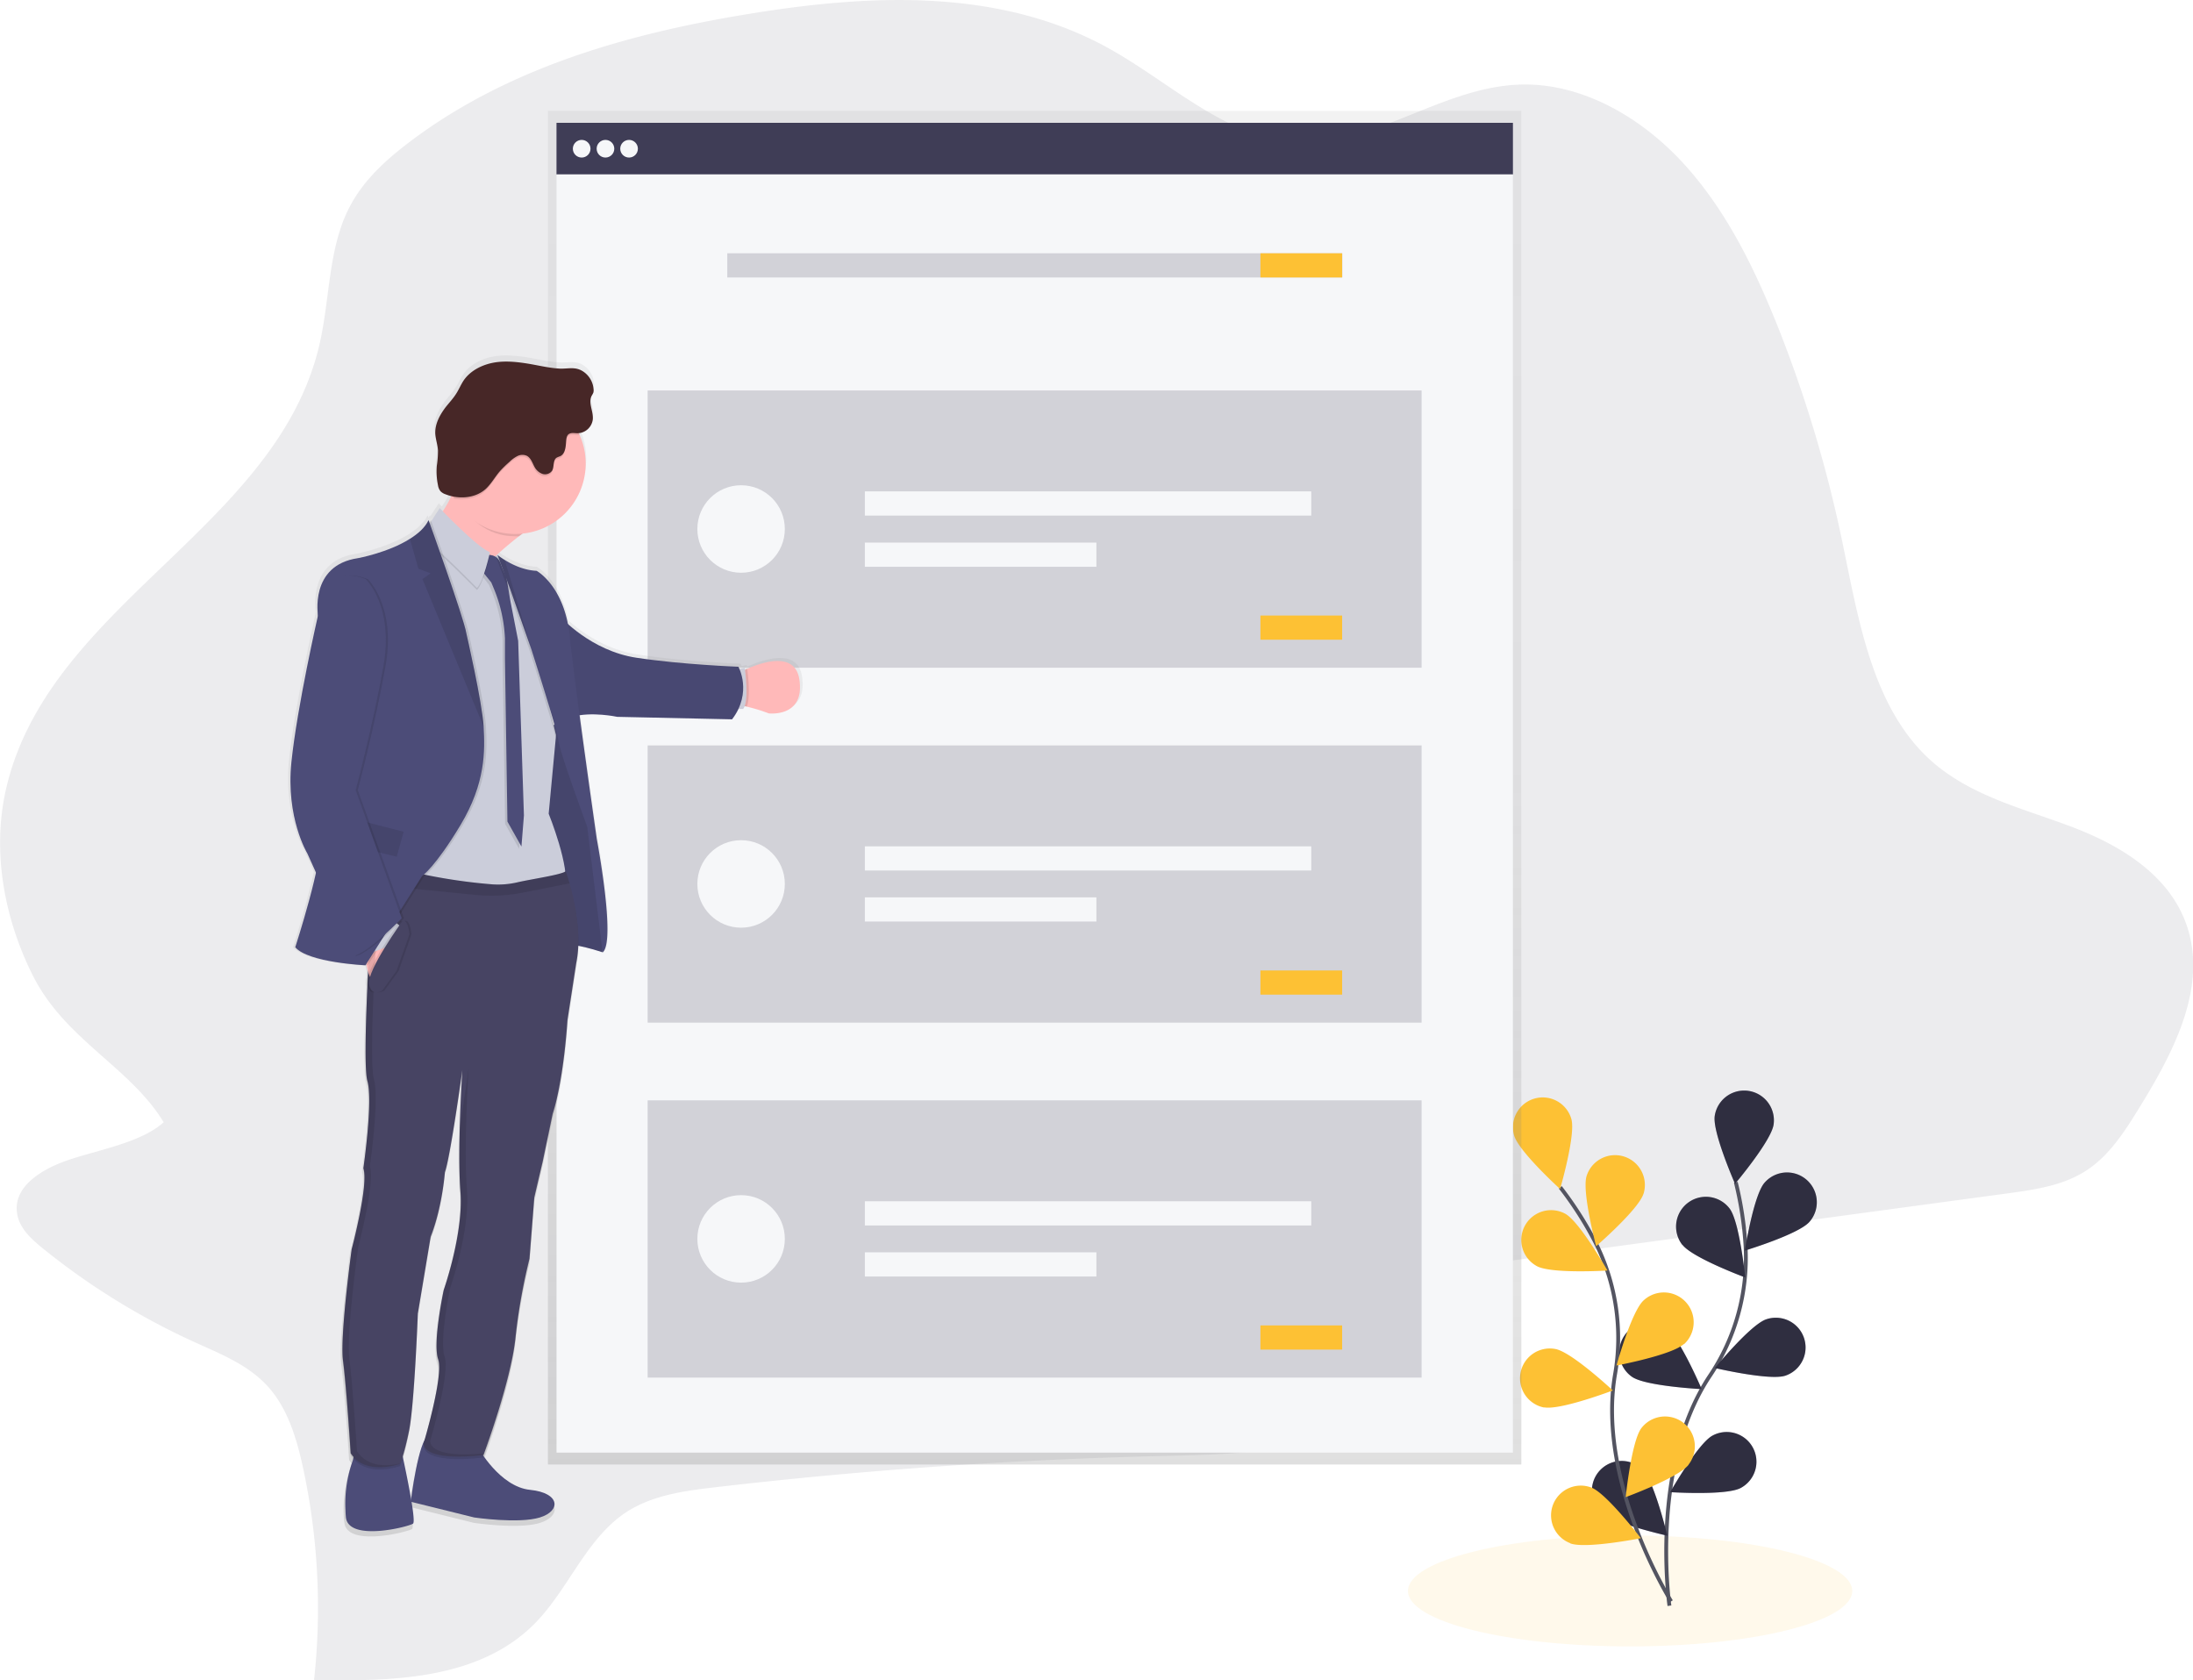 <?xml version="1.0" encoding="UTF-8"?> <svg xmlns="http://www.w3.org/2000/svg" xmlns:xlink="http://www.w3.org/1999/xlink" id="70bb2b30-be60-4de4-9e4b-86e23973444e" data-name="Layer 1" width="1143.1" height="875.8" viewBox="0 0 1143.11 875.78"><defs><linearGradient id="e5da6213-051c-4da8-b1b3-926fff123e76" x1="539.33" y1="763.29" x2="539.33" y2="57.83" gradientUnits="userSpaceOnUse"><stop offset="0" stop-color="grey" stop-opacity="0.25"></stop><stop offset="0.5" stop-color="grey" stop-opacity="0.12"></stop><stop offset="1" stop-color="grey" stop-opacity="0.1"></stop></linearGradient><linearGradient id="052f7d93-657d-41ac-9ec0-ae0276bba283" x1="1034.54" y1="812.84" x2="1034.54" y2="197.81" gradientTransform="matrix(-1, 0, 0, 1, 1347.17, 0)" xlink:href="#e5da6213-051c-4da8-b1b3-926fff123e76"></linearGradient></defs><title>onboarding</title><ellipse cx="849.7" cy="829.2" rx="115.8" ry="28.9" fill="#FDC134" opacity="0.1"></ellipse><path d="M 63.7 616.8 c -13.1 4.5 -29 13.7 -26.3 28.2 c 1.3 7.4 7.3 12.8 13 17.5 a 368.3 368.3 0 0 0 79.4 49.1 c 13.6 6.2 28 11.8 38.3 23.2 s 15 27.2 18.3 42.5 a 345.9 345.9 0 0 1 5.7 110.4 c 40.9 0.8 86.2 -0.1 115.2 -29.6 c 17.3 -17.6 26.6 -43.8 47 -57.5 c 13.6 -9.1 30.3 -11.4 46.5 -13.3 q 114.9 -13.4 230.9 -16.3 c 32.4 -0.8 65.5 -1.1 95.8 -12.4 s 57.8 -36 63.9 -69.5 c 0.9 -5.2 1.6 -10.8 5.1 -14.4 c 3.1 -3.2 7.9 -4 12.3 -4.6 l 265.9 -36 c 14.6 -2 29.6 -4.1 41.9 -12.4 c 11.9 -8 19.9 -20.8 27.5 -33.2 c 17.5 -28.5 35.7 -63 23.6 -95.6 c -9.7 -26.1 -35.8 -41.1 -60.8 -50.4 s -51.8 -15.9 -72.1 -34.1 c -30.8 -27.8 -37.7 -74 -46.4 -115.4 a 675.4 675.4 0 0 0 -33 -109.9 C 943 151.9 927.9 121 905.3 96.6 S 851.6 54.9 820 56.2 C 778.7 57.8 742.4 90 701 86 c -34.9 -3.4 -63.4 -31.4 -94.8 -48.8 C 550.3 6.3 484.4 9 423.3 18.6 c -64.8 10.2 -130 28.1 -182.5 68.3 c -12 9.2 -23.5 19.8 -30.5 33.7 c -10.8 21.2 -9.9 47.1 -15.3 70.7 c -21.8 95 -138.7 134.6 -162.7 228.9 C 23.7 453.7 30.1 490 45.7 520.9 c 16.9 33.3 50.7 47.5 68 76.1 C 102.2 607.6 79.1 611.5 63.7 616.8 Z" transform="translate(-28.4,-12.1)" fill="#3F3D56" opacity="0.1"></path><path d="M 898.6 849 s -10.5 -72.2 21 -119.7 a 110.5 110.5 0 0 0 18.7 -67.4 a 185.4 185.4 0 0 0 -5.1 -33.6" transform="translate(-28.4,-12.1)" fill="none" stroke="#535461" stroke-miterlimit="10" stroke-width="2"></path><path d="M 952.9 598.2 c -1.2 8.5 -20.1 30.9 -20.1 30.9 S 921 602.3 922.2 593.8 a 15.5 15.5 0 1 1 30.7 4.4 Z" transform="translate(-28.4,-12.1)" fill="#3F3D56"></path><path d="M 971.6 648.9 c -5.6 6.5 -33.7 15 -33.7 15 s 4.6 -29 10.3 -35.4 a 15.5 15.5 0 1 1 23.4 20.4 Z" transform="translate(-28.4,-12.1)" fill="#3F3D56"></path><path d="M 959 729.1 c -8.1 2.7 -36.7 -4 -36.7 -4 s 18.6 -22.7 26.8 -25.4 A 15.5 15.5 0 0 1 959 729.1 Z" transform="translate(-28.4,-12.1)" fill="#3F3D56"></path><path d="M 935.8 787.6 c -7.5 4.1 -36.8 2.2 -36.8 2.2 s 14.5 -25.5 22.1 -29.5 a 15.5 15.5 0 0 1 14.7 27.3 Z" transform="translate(-28.4,-12.1)" fill="#3F3D56"></path><path d="M 905.4 660.9 c 5.2 6.8 32.7 17 32.7 17 s -2.9 -29.2 -8.2 -36 a 15.5 15.5 0 0 0 -24.6 19 Z" transform="translate(-28.4,-12.1)" fill="#3F3D56"></path><path d="M 879.1 729.7 c 7 4.9 36.3 6.4 36.3 6.4 s -11.5 -27 -18.5 -31.9 a 15.5 15.5 0 1 0 -17.8 25.5 Z" transform="translate(-28.4,-12.1)" fill="#3F3D56"></path><path d="M 862.8 800.1 c 6.1 6 34.7 12.4 34.7 12.4 S 890.7 784 884.6 778 a 15.5 15.5 0 1 0 -21.8 22.1 Z" transform="translate(-28.4,-12.1)" fill="#3F3D56"></path><path d="M 952.9 598.2 c -1.2 8.5 -20.1 30.9 -20.1 30.9 S 921 602.3 922.2 593.8 a 15.5 15.5 0 1 1 30.7 4.4 Z" transform="translate(-28.4,-12.1)" opacity="0.25"></path><path d="M 971.6 648.9 c -5.6 6.5 -33.7 15 -33.7 15 s 4.6 -29 10.3 -35.4 a 15.5 15.5 0 1 1 23.4 20.4 Z" transform="translate(-28.4,-12.1)" opacity="0.25"></path><path d="M 959 729.1 c -8.1 2.7 -36.7 -4 -36.7 -4 s 18.6 -22.7 26.8 -25.4 A 15.5 15.5 0 0 1 959 729.1 Z" transform="translate(-28.4,-12.1)" opacity="0.25"></path><path d="M 935.8 787.6 c -7.5 4.1 -36.8 2.2 -36.8 2.2 s 14.5 -25.5 22.1 -29.5 a 15.5 15.5 0 0 1 14.7 27.3 Z" transform="translate(-28.4,-12.1)" opacity="0.25"></path><path d="M 905.4 660.9 c 5.2 6.8 32.7 17 32.7 17 s -2.9 -29.2 -8.2 -36 a 15.5 15.5 0 0 0 -24.6 19 Z" transform="translate(-28.4,-12.1)" opacity="0.25"></path><path d="M 879.1 729.7 c 7 4.9 36.3 6.4 36.3 6.4 s -11.5 -27 -18.5 -31.9 a 15.5 15.5 0 1 0 -17.8 25.5 Z" transform="translate(-28.4,-12.1)" opacity="0.25"></path><path d="M 862.8 800.1 c 6.1 6 34.7 12.4 34.7 12.4 S 890.7 784 884.6 778 a 15.5 15.5 0 1 0 -21.8 22.1 Z" transform="translate(-28.4,-12.1)" opacity="0.25"></path><path d="M 899.5 846.7 s -38.8 -61.8 -29.3 -118 A 110.5 110.5 0 0 0 860 659.6 a 185.5 185.5 0 0 0 -18.3 -28.7" transform="translate(-28.4,-12.1)" fill="none" stroke="#535461" stroke-miterlimit="10" stroke-width="2"></path><path d="M 847.5 595.4 c 2.3 8.3 -5.9 36.4 -5.9 36.4 s -21.7 -19.7 -24 -28 a 15.5 15.5 0 1 1 29.9 -8.4 Z" transform="translate(-28.4,-12.1)" fill="#FDC134"></path><path d="M 885.1 634.2 c -2.5 8.2 -24.7 27.4 -24.7 27.4 s -7.5 -28.3 -5 -36.5 a 15.5 15.5 0 0 1 29.7 9.2 Z" transform="translate(-28.4,-12.1)" fill="#FDC134"></path><path d="M 906.1 712.6 c -6.3 5.8 -35.1 11.2 -35.1 11.2 s 7.8 -28.3 14.2 -34 a 15.5 15.5 0 0 1 21 22.9 Z" transform="translate(-28.4,-12.1)" fill="#FDC134"></path><path d="M 908.6 775.5 c -5.3 6.8 -32.8 16.9 -32.8 16.9 s 3 -29.2 8.2 -36 a 15.5 15.5 0 1 1 24.6 19 Z" transform="translate(-28.4,-12.1)" fill="#FDC134"></path><path d="M 829.5 672 c 7.5 4.1 36.8 2.3 36.8 2.3 s -14.5 -25.5 -22 -29.6 A 15.5 15.5 0 1 0 829.5 672 Z" transform="translate(-28.4,-12.1)" fill="#FDC134"></path><path d="M 833.3 745.6 c 8.4 1.6 35.8 -8.8 35.8 -8.8 s -21.4 -20 -29.9 -21.6 a 15.5 15.5 0 1 0 -5.9 30.5 Z" transform="translate(-28.4,-12.1)" fill="#FDC134"></path><path d="M 846.9 816.5 c 8 3 36.8 -2.7 36.8 -2.7 s -17.8 -23.3 -25.8 -26.4 a 15.5 15.5 0 0 0 -11 29 Z" transform="translate(-28.4,-12.1)" fill="#FDC134"></path><polygon points="285.6,57.8 285.6,85.2 285.6,763.3 793,763.3 793,85.2 793,57.8 285.6,57.8" fill="url(#e5da6213-051c-4da8-b1b3-926fff123e76)"></polygon><rect x="290.1" y="64" width="498.5" height="26.9" fill="#3F3D56"></rect><g opacity="0.2"><rect x="290.1" y="64" width="498.5" height="26.9" fill="#3F3D56"></rect></g><rect x="290.1" y="90.9" width="498.5" height="666.2" fill="#f6f7f9"></rect><circle cx="303.2" cy="77.5" r="4.6" fill="#f6f7f9"></circle><circle cx="315.6" cy="77.5" r="4.6" fill="#f6f7f9"></circle><circle cx="327.9" cy="77.5" r="4.6" fill="#f6f7f9"></circle><g opacity="0.2"><rect x="379.1" y="132" width="320.6" height="12.6" fill="#3F3D56"></rect></g><rect x="657" y="132" width="42.6" height="12.6" fill="#FDC134"></rect><g opacity="0.2"><rect x="337.6" y="203.5" width="403.4" height="144.5" fill="#3F3D56"></rect></g><rect x="450.8" y="256.1" width="232.7" height="12.6" fill="#f6f7f9"></rect><rect x="450.8" y="282.8" width="120.7" height="12.6" fill="#f6f7f9"></rect><rect x="657" y="320.8" width="42.6" height="12.6" fill="#FDC134"></rect><circle cx="386.3" cy="275.7" r="22.8" fill="#f6f7f9"></circle><g opacity="0.2"><rect x="337.6" y="388.5" width="403.4" height="144.5" fill="#3F3D56"></rect></g><rect x="450.8" y="441.1" width="232.7" height="12.6" fill="#f6f7f9"></rect><rect x="450.8" y="467.7" width="120.7" height="12.6" fill="#f6f7f9"></rect><rect x="657" y="505.8" width="42.6" height="12.6" fill="#FDC134"></rect><circle cx="386.3" cy="460.7" r="22.8" fill="#f6f7f9"></circle><g opacity="0.2"><rect x="337.6" y="573.5" width="403.4" height="144.5" fill="#3F3D56"></rect></g><rect x="450.8" y="626.1" width="232.7" height="12.6" fill="#f6f7f9"></rect><rect x="450.8" y="652.7" width="120.7" height="12.6" fill="#f6f7f9"></rect><rect x="657" y="690.8" width="42.6" height="12.6" fill="#FDC134"></rect><circle cx="386.3" cy="645.7" r="22.8" fill="#f6f7f9"></circle><path d="M 192 466.5 c -3.9 17.6 -10.8 39.3 -10.8 39.3 c 6.9 8.1 37 9.5 37 9.5 l 0.1 -0.1 l 0.5 0 c 0.2 1.1 0.5 2.2 0.7 3.2 q -0.1 1.5 -0.1 3.1 a 8.3 8.3 0 0 0 -0.4 3.8 a 8.5 8.5 0 0 0 0.2 0.8 c -0.7 15.9 -1.2 32.9 -0.8 42.8 a 41.1 41.1 0 0 0 0.8 8.3 a 29.8 29.8 0 0 1 0.9 6.3 c 0.5 14.4 -3 38.5 -3 38.5 s 0.1 0.3 0.1 0.5 c -0.1 0.4 -0.1 0.7 -0.1 0.7 a 11.4 11.4 0 0 1 0.5 3 c 0.3 12.1 -6.7 38.5 -6.7 38.5 s -5.6 40.5 -4.8 56 a 35.6 35.6 0 0 0 0.3 3.7 c 1.7 12.8 4 48.7 4 48.7 a 16.1 16.1 0 0 0 1.3 1.7 c -0.2 0.8 -0.4 1.6 -0.7 2.4 a 67.6 67.6 0 0 0 -3.4 25.1 c 0.1 1 0.1 2.1 0.3 3.2 c 1.1 13.2 33.2 5 35.3 3.5 c 0.7 -0.5 0.2 -5.3 -0.8 -11.4 l 33 8.2 s 23.4 3.5 34.5 0 s 10.7 -13 -5.2 -14.6 c -11.2 -1.1 -20 -11.5 -24.4 -17.6 c 1.7 -4.6 14.4 -39.6 16.7 -61.3 a 306.7 306.7 0 0 1 7.4 -41.5 l 2.5 -32.2 l 4.4 -19 l 5.3 -25.1 c 6 -18.4 7.8 -49.2 7.8 -49.2 l 4.6 -30.2 A 58.5 58.5 0 0 0 330 505 a 111.7 111.7 0 0 1 12.8 3.4 c 7.2 -5.6 -3 -59.6 -3 -59.6 s -4.9 -34.1 -9.1 -65.2 c 9.5 -1.4 19.9 0.8 19.9 0.8 l 60.4 1.3 a 30.7 30.7 0 0 0 3.2 -5.3 h 2.6 a 5.5 5.5 0 0 0 0.8 -1.5 l 1.1 0.2 a 89.4 89.4 0 0 1 11.6 3.5 s 19.1 2.3 16.2 -17.7 c -2.1 -14.9 -19.1 -9.5 -27.6 -5.8 l -1.1 0.5 c -0.1 -0.6 -0.1 -0.9 -0.1 -0.9 l -2.7 0.5 a 13.2 13.2 0 0 0 -0.6 -1.2 s -29.6 -1.1 -53.7 -4.8 c -17.1 -2.6 -30 -12.3 -36.1 -17.8 c -4.2 -21.4 -16.4 -27.9 -16.4 -27.9 c -6.8 -0.3 -12.9 -3.3 -16.7 -5.6 a 35.2 35.2 0 0 1 -3.9 -2.7 l -0.7 0.4 l -0.1 -0.1 c 4.1 -3.8 8.3 -7.3 12 -10.2 l 1.7 -1.3 a 37.1 37.1 0 0 0 30.3 -51.9 c -0.2 -0.4 -0.3 -0.7 -0.5 -1.1 a 8.3 8.3 0 0 0 7.3 -7.2 c 0.4 -4.2 -2.5 -8.7 -0.6 -12.4 a 12.1 12.1 0 0 0 0.9 -1.8 a 4.7 4.7 0 0 0 0.1 -1.8 a 12.4 12.4 0 0 0 -5 -9 c -4.3 -3.1 -8.1 -1.5 -12.8 -1.8 c -5.4 -0.3 -10.8 -1.6 -16.1 -2.5 c -6.1 -1 -12.4 -1.7 -18.5 -0.6 s -12.1 4.1 -15.7 9.2 c -1.5 2.2 -2.5 4.7 -4 6.9 c -1.6 2.6 -3.7 4.8 -5.6 7.3 c -3.1 4.1 -5.7 8.9 -5.5 14.1 c 0.1 2.9 1.2 5.7 1.4 8.6 a 52.5 52.5 0 0 1 -0.6 8.1 a 35.5 35.5 0 0 0 0.6 10.3 a 6.4 6.4 0 0 0 1.2 2.9 a 6.3 6.3 0 0 0 2.6 1.7 a 23.2 23.2 0 0 0 3.2 1 a 45.7 45.7 0 0 1 -4.5 8.1 l -1.6 -1.7 l -4.4 6.8 l -0.2 -0.5 c -0.2 0.4 -0.5 0.8 -0.7 1.3 l -0.5 -1.3 c -1.9 3.9 -5.6 7.1 -9.8 9.8 c -11.5 7.2 -27.4 10.2 -27.4 10.2 c -25.8 3.7 -21 30.4 -21 30.4 s -10.9 47.5 -14 76.8 s 8.3 48 8.3 48 Z m 122.8 -86.8 c 1 3.3 1.9 6.4 2.6 9.1 L 317 389 C 316.4 386.5 315.7 383.3 314.9 379.7 Z m -28.3 -79.7 l -0.1 0.1 l 0.1 -0.1 Z M 242.1 796.2 c -1.3 -7.5 -3.1 -16.6 -4.3 -22.1 c 0.8 -2.7 1.9 -6.8 3.2 -12.8 c 2.9 -13.6 4.6 -61.8 4.6 -61.8 l 6.7 -40.5 c 6.1 -15.5 7.5 -34 7.5 -34 c 2.5 -6.5 8.2 -46.4 9.1 -52.8 c -0.3 4.4 -0.9 15.7 -1.2 28.1 c 0 0.1 0 0.2 0 0.3 c -0.3 9.4 -0.3 19.5 0 27.9 v 0 c 0.1 2.4 0.2 4.6 0.4 6.6 c 0.1 0.5 0.1 1.1 0.1 1.6 c 0.7 21.7 -9 49 -9 49 s -4.3 20.2 -3.7 31.6 a 20.8 20.8 0 0 0 0.9 6 a 10.6 10.6 0 0 1 0.5 2.8 c 0.2 10.8 -6.2 33.5 -7.8 39.1 C 245.4 772.6 242.7 791.3 242.1 796.2 Z" transform="translate(-28.4,-12.1)" fill="url(#052f7d93-657d-41ac-9ec0-ae0276bba283)"></path><path d="M 277.7 766.7 s 11.2 20.3 27 21.9 s 16.2 11 5.1 14.4 s -34.2 0 -34.2 0 l -33.1 -8.2 s 4 -32.7 9.3 -34.4 S 277.7 766.7 277.7 766.7 Z" transform="translate(-28.4,-12.1)" fill="#4c4c78"></path><path d="M 237.4 767 s 8.4 37.6 6.3 39.2 s -33.8 9.7 -35 -3.4 c -0.1 -1.1 -0.2 -2.1 -0.2 -3.2 a 66.6 66.6 0 0 1 3.3 -24.9 a 20.6 20.6 0 0 0 1.3 -7.7 C 212.5 761.7 237.4 767 237.4 767 Z" transform="translate(-28.4,-12.1)" fill="#4c4c78"></path><path d="M 247.8 290.5 s 25.7 63 21.1 42.8 c -3 -13.4 16.5 -31.2 30 -41.7 c 6.9 -5.3 12.2 -8.8 12.2 -8.8 s -48.2 -56.2 -44.8 -31.9 a 36.5 36.5 0 0 1 -2.6 19.6 A 51.3 51.3 0 0 1 247.8 290.5 Z" transform="translate(-28.4,-12.1)" fill="#ffb9b9"></path><path d="M 411.8 380 a 14.8 14.8 0 0 1 5.9 0.4 a 86.6 86.6 0 0 1 11.4 3.5 s 18.9 2.3 16 -17.5 c -2.1 -14.8 -18.9 -9.4 -27.3 -5.7 c -2.9 1.3 -4.8 2.3 -4.8 2.3 Z" transform="translate(-28.4,-12.1)" fill="#ffb9b9"></path><path d="M 411.8 380 a 14.8 14.8 0 0 1 5.9 0.4 c 2 -5.2 0.5 -17.5 0.2 -19.8 c -2.9 1.3 -4.8 2.3 -4.8 2.3 Z" transform="translate(-28.4,-12.1)" opacity="0.1"></path><path d="M 411.7 361.1 l 4.9 -0.9 s 2.5 17 -0.8 21.4 h -5.7 Z" transform="translate(-28.4,-12.1)" fill="#cbcdda"></path><path d="M 312.5 392.1 s 15.1 -9 16.9 2.4 s 4.2 30.9 4.2 30.9 l 4.2 24.8 l 5.4 49.7 l -0.8 8.5 S 326.4 503 322.6 504.9 S 315.8 484 315.8 484 l -6.3 -23.6 l -1 -50 Z" transform="translate(-28.4,-12.1)" fill="#4c4c78"></path><path d="M 312.5 392.1 s 15.1 -9 16.9 2.4 s 4.2 30.9 4.2 30.9 l 4.2 24.8 l 5.4 49.7 l -0.8 8.5 S 326.4 503 322.6 504.9 S 315.8 484 315.8 484 l -6.3 -23.6 l -1 -50 Z" transform="translate(-28.4,-12.1)" opacity="0.1"></path><path d="M 320.6 333.6 s 15.7 17.7 39.5 21.3 s 53.2 4.7 53.2 4.7 s 7.4 13.3 -3.3 27.4 l -59.9 -1.3 s -13.3 -2.9 -23.5 0 Z" transform="translate(-28.4,-12.1)" fill="#4c4c78"></path><path d="M 320.6 333.6 s 15.7 17.7 39.5 21.3 s 53.2 4.7 53.2 4.7 s 7.4 13.3 -3.3 27.4 l -59.9 -1.3 s -13.3 -2.9 -23.5 0 Z" transform="translate(-28.4,-12.1)" opacity="0.05"></path><path d="M 450.8 406.1" transform="translate(-28.4,-12.1)" fill="none" stroke="blue" stroke-miterlimit="10"></path><path d="M 266.2 269.9 c 5.8 12.5 16 21.7 30.8 21.7 c 0.7 0 1.3 0 1.9 0 c 6.9 -5.3 12.2 -8.8 12.2 -8.8 s -48.2 -56.2 -44.8 -31.9 C 267.4 258.3 268.6 264.3 266.2 269.9 Z" transform="translate(-28.4,-12.1)" opacity="0.1"></path><path d="M 260.3 253.7 A 36.7 36.7 0 1 0 297 217 A 36.7 36.7 0 0 0 260.3 253.7 Z" transform="translate(-28.4,-12.1)" fill="#ffb9b9"></path><path d="M 237.8 478.2 s 81.9 7.2 85 -3.2 s -8.4 -38.8 -8.4 -38.8 l 3.7 -39.5 l 0.1 -1.5 S 308 352.4 308.3 349 c 0.3 -3.1 -16.5 -39 -20 -46.3 l -0.6 -1.3 l -0.7 0.4 l -0.3 0.2 l -4 2.3 l -15.9 -3.7 l -19.1 -10 L 246 399.9 Z" transform="translate(-28.4,-12.1)" fill="#cbcdda"></path><path d="M 280.4 302.7 s 5.6 -1.5 7.8 4.1 a 57.7 57.7 0 0 0 3 7 l 2.2 13 l 4 20.5 l 2.9 91 L 299 454.5 l -7.3 -13 l -1.3 -85 v -10.6 a 76.7 76.7 0 0 0 -6.1 -26.6 l -1 -2.4 l -6.4 -8.2 Z" transform="translate(-28.4,-12.1)" opacity="0.1"></path><path d="M 281.5 301.5 s 5.6 -1.5 7.8 4.1 a 57.7 57.7 0 0 0 3 7 l 2.2 13 l 4 20.5 l 3 91 l -1.3 16.2 l -7.3 -13 l -1.3 -85 v -10.6 a 76.7 76.7 0 0 0 -6.1 -26.6 l -1 -2.4 L 278 307.6 Z" transform="translate(-28.4,-12.1)" fill="#4c4c78"></path><path d="M 257.6 278 s 19.4 20.5 26.2 23 c 0 0 -3.4 15.6 -6.8 18.6 c 0 0 -20.4 -20.8 -24 -22.4 l -3 -7.4 Z" transform="translate(-28.4,-12.1)" opacity="0.1"></path><path d="M 257.6 276.9 s 19.4 20.5 26.2 23 c 0 0 -3.4 15.6 -6.8 18.6 c 0 0 -20.4 -20.8 -24 -22.4 l -3 -7.4 Z" transform="translate(-28.4,-12.1)" fill="#cbcdda"></path><path d="M 286.6 301.4 l 0.2 0.5 L 293 318.5 L 304.1 350 s 0.1 0.3 0.3 0.9 c 1.8 5.7 11.7 36.8 13.7 45.8 l 0.1 -1.5 S 308 352.4 308.3 349 c 0.3 -3.1 -16.5 -39 -20 -46.3 c -0.6 -0.4 -1 -0.7 -1.3 -0.9 Z" transform="translate(-28.4,-12.1)" opacity="0.1"></path><path d="M 287.7 301.3 l 6.4 17.2 L 305.2 350 s 0.1 0.3 0.3 0.9 c 1.9 6.1 13.1 40.9 14 47.3 c 1 7 15 44.8 15 44.8 l 8 65.5 c 7.1 -5.6 -3 -59 -3 -59 s -11.4 -79.3 -14.1 -105.7 S 308.1 309.6 308.1 309.6 c -6.7 -0.3 -12.8 -3.3 -16.5 -5.6 A 35.3 35.3 0 0 1 287.7 301.3 Z" transform="translate(-28.4,-12.1)" fill="#4c4c78"></path><path d="M 207.2 722.4 c 1.7 12.7 4 48.3 4 48.3 c 8 12 25.7 5.5 25.7 5.5 s 1.9 -3.6 4.7 -17.1 s 4.6 -61.2 4.6 -61.2 l 6.7 -40.1 c 6.1 -15.4 7.4 -33.6 7.4 -33.6 c 2.7 -7 9.1 -53.2 9.1 -53.2 s -2.7 41.5 -1 63.3 s -8.7 51.3 -8.7 51.3 s -5.9 27.6 -2.9 36.1 s -7.6 43.9 -7.6 43.9 c 0.9 10.3 31.2 6.1 31.2 6.1 s 14.3 -38.2 16.7 -61.2 a 303.9 303.9 0 0 1 7.3 -41.2 l 2.5 -31.9 l 4.4 -18.8 l 5.2 -24.9 c 5.9 -18.3 7.7 -48.8 7.7 -48.8 l 4.6 -29.9 c 3 -14.8 -0.9 -32.2 -3.5 -41.3 c -1.1 -3.9 -2 -6.3 -2 -6.3 c -2.6 1.9 -17.6 4 -25.4 5.8 a 44.2 44.2 0 0 1 -13 1 A 288.8 288.8 0 0 1 227 463.4 l -2 -0.6 l -0.4 3.4 l -0.9 8.2 L 222 488.9 s -5.1 77.2 -2.1 87.7 s -2.1 45.6 -2.1 45.6 c 2.9 8.3 -6.1 42.2 -6.1 42.2 S 205.5 709.6 207.2 722.4 Z" transform="translate(-28.4,-12.1)" opacity="0.1"></path><path d="M 207.2 721.2 c 1.7 12.7 4 48.3 4 48.3 c 8 12 25.7 5.5 25.7 5.5 s 1.9 -3.6 4.7 -17.1 s 4.6 -61.2 4.6 -61.2 l 6.7 -40.1 c 6.1 -15.4 7.4 -33.6 7.4 -33.6 c 2.7 -7 9.1 -53.2 9.1 -53.2 s -2.7 41.5 -1 63.3 s -8.7 51.3 -8.7 51.3 s -5.9 27.6 -2.9 36.1 s -7.6 43.9 -7.6 43.9 c 0.9 10.3 31.2 6.1 31.2 6.1 s 14.3 -38.2 16.7 -61.2 a 303.9 303.9 0 0 1 7.3 -41.2 l 2.5 -31.9 l 4.4 -18.8 l 5.2 -24.9 c 5.9 -18.3 7.7 -48.8 7.7 -48.8 l 4.6 -29.9 c 3 -14.8 -0.9 -32.2 -3.5 -41.3 c -1.1 -3.9 -2 -6.3 -2 -6.3 c -2.6 1.9 -17.6 4 -25.4 5.8 a 44.2 44.2 0 0 1 -13 1 A 288.8 288.8 0 0 1 227 462.3 l -2 -0.6 l -0.4 3.4 l -0.9 8.2 L 222 487.8 s -5.1 77.2 -2.1 87.7 S 217.8 621 217.8 621 c 2.9 8.3 -6.1 42.2 -6.1 42.2 S 205.5 708.5 207.2 721.2 Z" transform="translate(-28.4,-12.1)" fill="#474463"></path><path d="M 260.3 253.7 A 36.7 36.7 0 0 0 265.1 272 c 5.7 1 11.8 -0.1 16.1 -3.9 c 2.9 -2.6 4.8 -6.1 7.3 -9.1 a 53.5 53.5 0 0 1 5.3 -5.2 a 16.3 16.3 0 0 1 4.1 -3 a 5.6 5.6 0 0 1 5 -0.1 c 2 1.1 2.7 3.6 3.9 5.7 a 7.5 7.5 0 0 0 4.2 3.7 a 4.5 4.5 0 0 0 5 -1.7 c 1.2 -2.1 0.3 -5.5 2.4 -6.8 a 12.6 12.6 0 0 1 1.7 -0.7 c 2.7 -1.2 3 -4.8 3.2 -7.8 c 0.1 -1.4 0.4 -3.1 1.6 -3.9 s 2.8 -0.4 4.3 -0.3 a 6 6 0 0 0 1.3 -0.1 a 36.7 36.7 0 0 0 -70.3 14.9 Z" transform="translate(-28.4,-12.1)" opacity="0.1"></path><path d="M 332.8 206 a 12.2 12.2 0 0 1 5 8.9 a 4.7 4.7 0 0 1 -0.1 1.8 a 13 13 0 0 1 -0.9 1.7 c -1.9 3.7 1 8.1 0.6 12.3 a 8.2 8.2 0 0 1 -8 7.2 c -1.4 0 -3 -0.4 -4.3 0.3 s -1.5 2.4 -1.6 3.9 c -0.2 3 -0.5 6.6 -3.2 7.8 a 14.1 14.1 0 0 0 -1.7 0.7 c -2.1 1.3 -1.2 4.7 -2.4 6.8 a 4.5 4.5 0 0 1 -5 1.7 a 7.6 7.6 0 0 1 -4.2 -3.7 c -1.1 -2 -1.8 -4.5 -3.9 -5.7 a 5.7 5.7 0 0 0 -5 0.1 a 16.3 16.3 0 0 0 -4.1 3 a 54.6 54.6 0 0 0 -5.3 5.2 c -2.5 3 -4.4 6.5 -7.3 9.1 c -5.5 4.8 -14 5.3 -20.8 2.6 a 6.4 6.4 0 0 1 -2.6 -1.6 A 6.5 6.5 0 0 1 256.7 265 a 35.5 35.5 0 0 1 -0.6 -10.2 a 51.7 51.7 0 0 0 0.6 -8 c -0.2 -2.9 -1.2 -5.7 -1.4 -8.5 c -0.3 -5.1 2.3 -9.9 5.4 -14 c 1.9 -2.4 4 -4.6 5.6 -7.2 c 1.4 -2.2 2.4 -4.7 3.9 -6.9 c 3.5 -5 9.5 -8 15.5 -9.1 s 12.3 -0.4 18.4 0.6 c 5.3 0.9 10.6 2.2 16 2.5 C 324.8 204.4 328.5 202.9 332.8 206 Z" transform="translate(-28.4,-12.1)" fill="#472727"></path><path d="M 287.7 301.3 l 6.4 17.2 L 305.2 350 s 0.1 0.3 0.3 0.9 l 0 0 l -14 -46.9 A 35.3 35.3 0 0 1 287.7 301.3 Z" transform="translate(-28.4,-12.1)" opacity="0.1"></path><path d="M 218.3 498.2 s -0.7 20.8 4.9 26 l 14.9 -28.1 L 225.6 490 Z" transform="translate(-28.4,-12.1)" fill="#ffb9b9"></path><path d="M 183.5 505.8 c 6.8 8 36.6 9.4 36.6 9.4 l 29.5 -46.5 s 7 -4.8 20.1 -26.7 s 12.7 -38.6 12 -51.2 s -9 -48.6 -9 -48.6 c -1.3 -8.1 -19.7 -59 -19.7 -59 c -1.9 3.9 -5.5 7.1 -9.7 9.7 C 232 300.1 216.1 303 216.1 303 c -25.5 3.7 -20.8 30.1 -20.8 30.1 S 195 435.7 196.6 447.9 S 183.5 505.8 183.5 505.8 Z" transform="translate(-28.4,-12.1)" opacity="0.1"></path><polygon points="189.5,490.1 190.3,497.7 200.7,493.9 208.3,482.4 202.6,477.9 189.5,490.1" fill="#cbcdda"></polygon><path d="M 218.3 472.7 l 5.4 0.6 L 276 478.5 a 84.7 84.7 0 0 0 25.1 -1.2 l 24.2 -4.8 c -1.1 -3.9 -2 -6.3 -2 -6.3 c -2.6 1.9 -17.6 4 -25.4 5.8 a 44.2 44.2 0 0 1 -13 1 A 288.8 288.8 0 0 1 227 462.3 l -2.4 2.8 Z" transform="translate(-28.4,-12.1)" opacity="0.1"></path><g opacity="0.1"><path d="M 322.8 466.4 a 5.5 5.5 0 0 0 0.5 -0.3 l 0.1 0.1 Z" transform="translate(-28.4,-12.1)"></path><path d="M 211.7 663.2 s 8.9 -33.9 6.1 -42.2 c 0 0 5.1 -35.1 2.1 -45.6 s 2.1 -87.7 2.1 -87.7 l 1.7 -14.5 l 1 -8.2 l 0.4 -3.4 s 0.7 0.2 2 0.6 l 1.2 0.4 L 228 464 l -0.9 8.2 l -1.7 14.5 s -5.1 77.2 -2.1 87.7 s -2.1 45.6 -2.1 45.6 c 2.9 8.3 -6.1 42.2 -6.1 42.2 s -6.3 45.3 -4.6 58 s 4 48.3 4 48.3 c 5.8 8.8 16.8 7.7 22.3 6.4 c -0.1 0.1 -0.1 0.2 -0.1 0.2 s -17.7 6.5 -25.7 -5.5 c 0 0 -2.3 -35.6 -4 -48.3 S 211.7 663.2 211.7 663.2 Z" transform="translate(-28.4,-12.1)"></path><path d="M 256.8 720.5 c -3 -8.6 2.9 -36.1 2.9 -36.1 s 10.4 -29.5 8.7 -51.3 c -0.7 -9.1 -0.7 -21.6 -0.4 -33.1 c 2.4 -14.8 4.7 -31.4 4.7 -31.4 s -2.7 41.4 -0.9 63.3 s -8.7 51.3 -8.7 51.3 s -5.9 27.6 -2.9 36.1 s -7.6 43.9 -7.6 43.9 c 0.8 8.2 20.3 7.2 28 6.4 l -0.3 0.8 s -30.2 4.2 -31.2 -6.1 C 249.2 764.4 259.8 729 256.8 720.5 Z" transform="translate(-28.4,-12.1)"></path></g><path d="M 182.3 505.8 c 6.8 8 36.6 9.4 36.6 9.4 l 29.5 -46.5 s 7 -4.8 20.1 -26.7 s 12.7 -38.6 12 -51.2 s -9 -48.6 -9 -48.6 c -1.3 -8.1 -19.7 -59 -19.7 -59 c -1.9 3.9 -5.5 7.1 -9.7 9.7 C 230.8 300.1 215 303 215 303 c -25.5 3.7 -20.8 30.1 -20.8 30.1 s -0.3 102.5 1.3 114.8 S 182.3 505.8 182.3 505.8 Z" transform="translate(-28.4,-12.1)" fill="#4c4c78"></path><path d="M 246.5 308.5 l 6.4 2.4 l -4.3 3 l 31.9 77 c -0.7 -12.6 -9 -48.6 -9 -48.6 c -1.3 -8.1 -19.7 -59 -19.7 -59 c -1.9 3.9 -5.5 7.1 -9.7 9.7 Z" transform="translate(-28.4,-12.1)" opacity="0.1"></path><polygon points="210.4,433.5 177.7,425.1 173.4,438.4 206.8,446.5 210.4,433.5" opacity="0.1"></polygon><path d="M 220.1 313.9 s 14.8 14 9.3 45.1 s -14.5 64.9 -14.5 64.9 L 239 490.7 s -16.8 17.5 -25.1 19.7 l -24.1 -53.5 s -11.3 -18.5 -8.3 -47.6 s 13.8 -76.2 13.8 -76.2 S 195.3 304.5 220.1 313.9 Z" transform="translate(-28.4,-12.1)" opacity="0.1"></path><path d="M 219 313.9 s 14.8 14 9.3 45.1 s -14.5 64.9 -14.5 64.9 L 237.8 490.7 S 221 508.2 212.7 510.4 l -24.1 -53.5 s -11.3 -18.5 -8.3 -47.6 s 13.8 -76.2 13.8 -76.2 S 194.2 304.5 219 313.9 Z" transform="translate(-28.4,-12.1)" fill="#4c4c78"></path><path d="M 237 492.1 s -18.8 26 -17.4 33 s 6.9 3.2 6.9 3.2 L 234 518.2 l 6.7 -19 S 240 491 237 492.1 Z" transform="translate(-28.4,-12.1)" opacity="0.1"></path><path d="M 239.3 492.1 s -18.8 26 -17.4 33 s 6.9 3.2 6.9 3.2 l 7.4 -10.2 l 6.7 -19 S 242.3 491 239.3 492.1 Z" transform="translate(-28.4,-12.1)" opacity="0.1"></path><path d="M 238.2 492.1 s -18.8 26 -17.4 33 s 6.9 3.2 6.9 3.2 l 7.4 -10.2 l 6.7 -19 S 241.2 491 238.2 492.1 Z" transform="translate(-28.4,-12.1)" fill="#474463"></path></svg> 